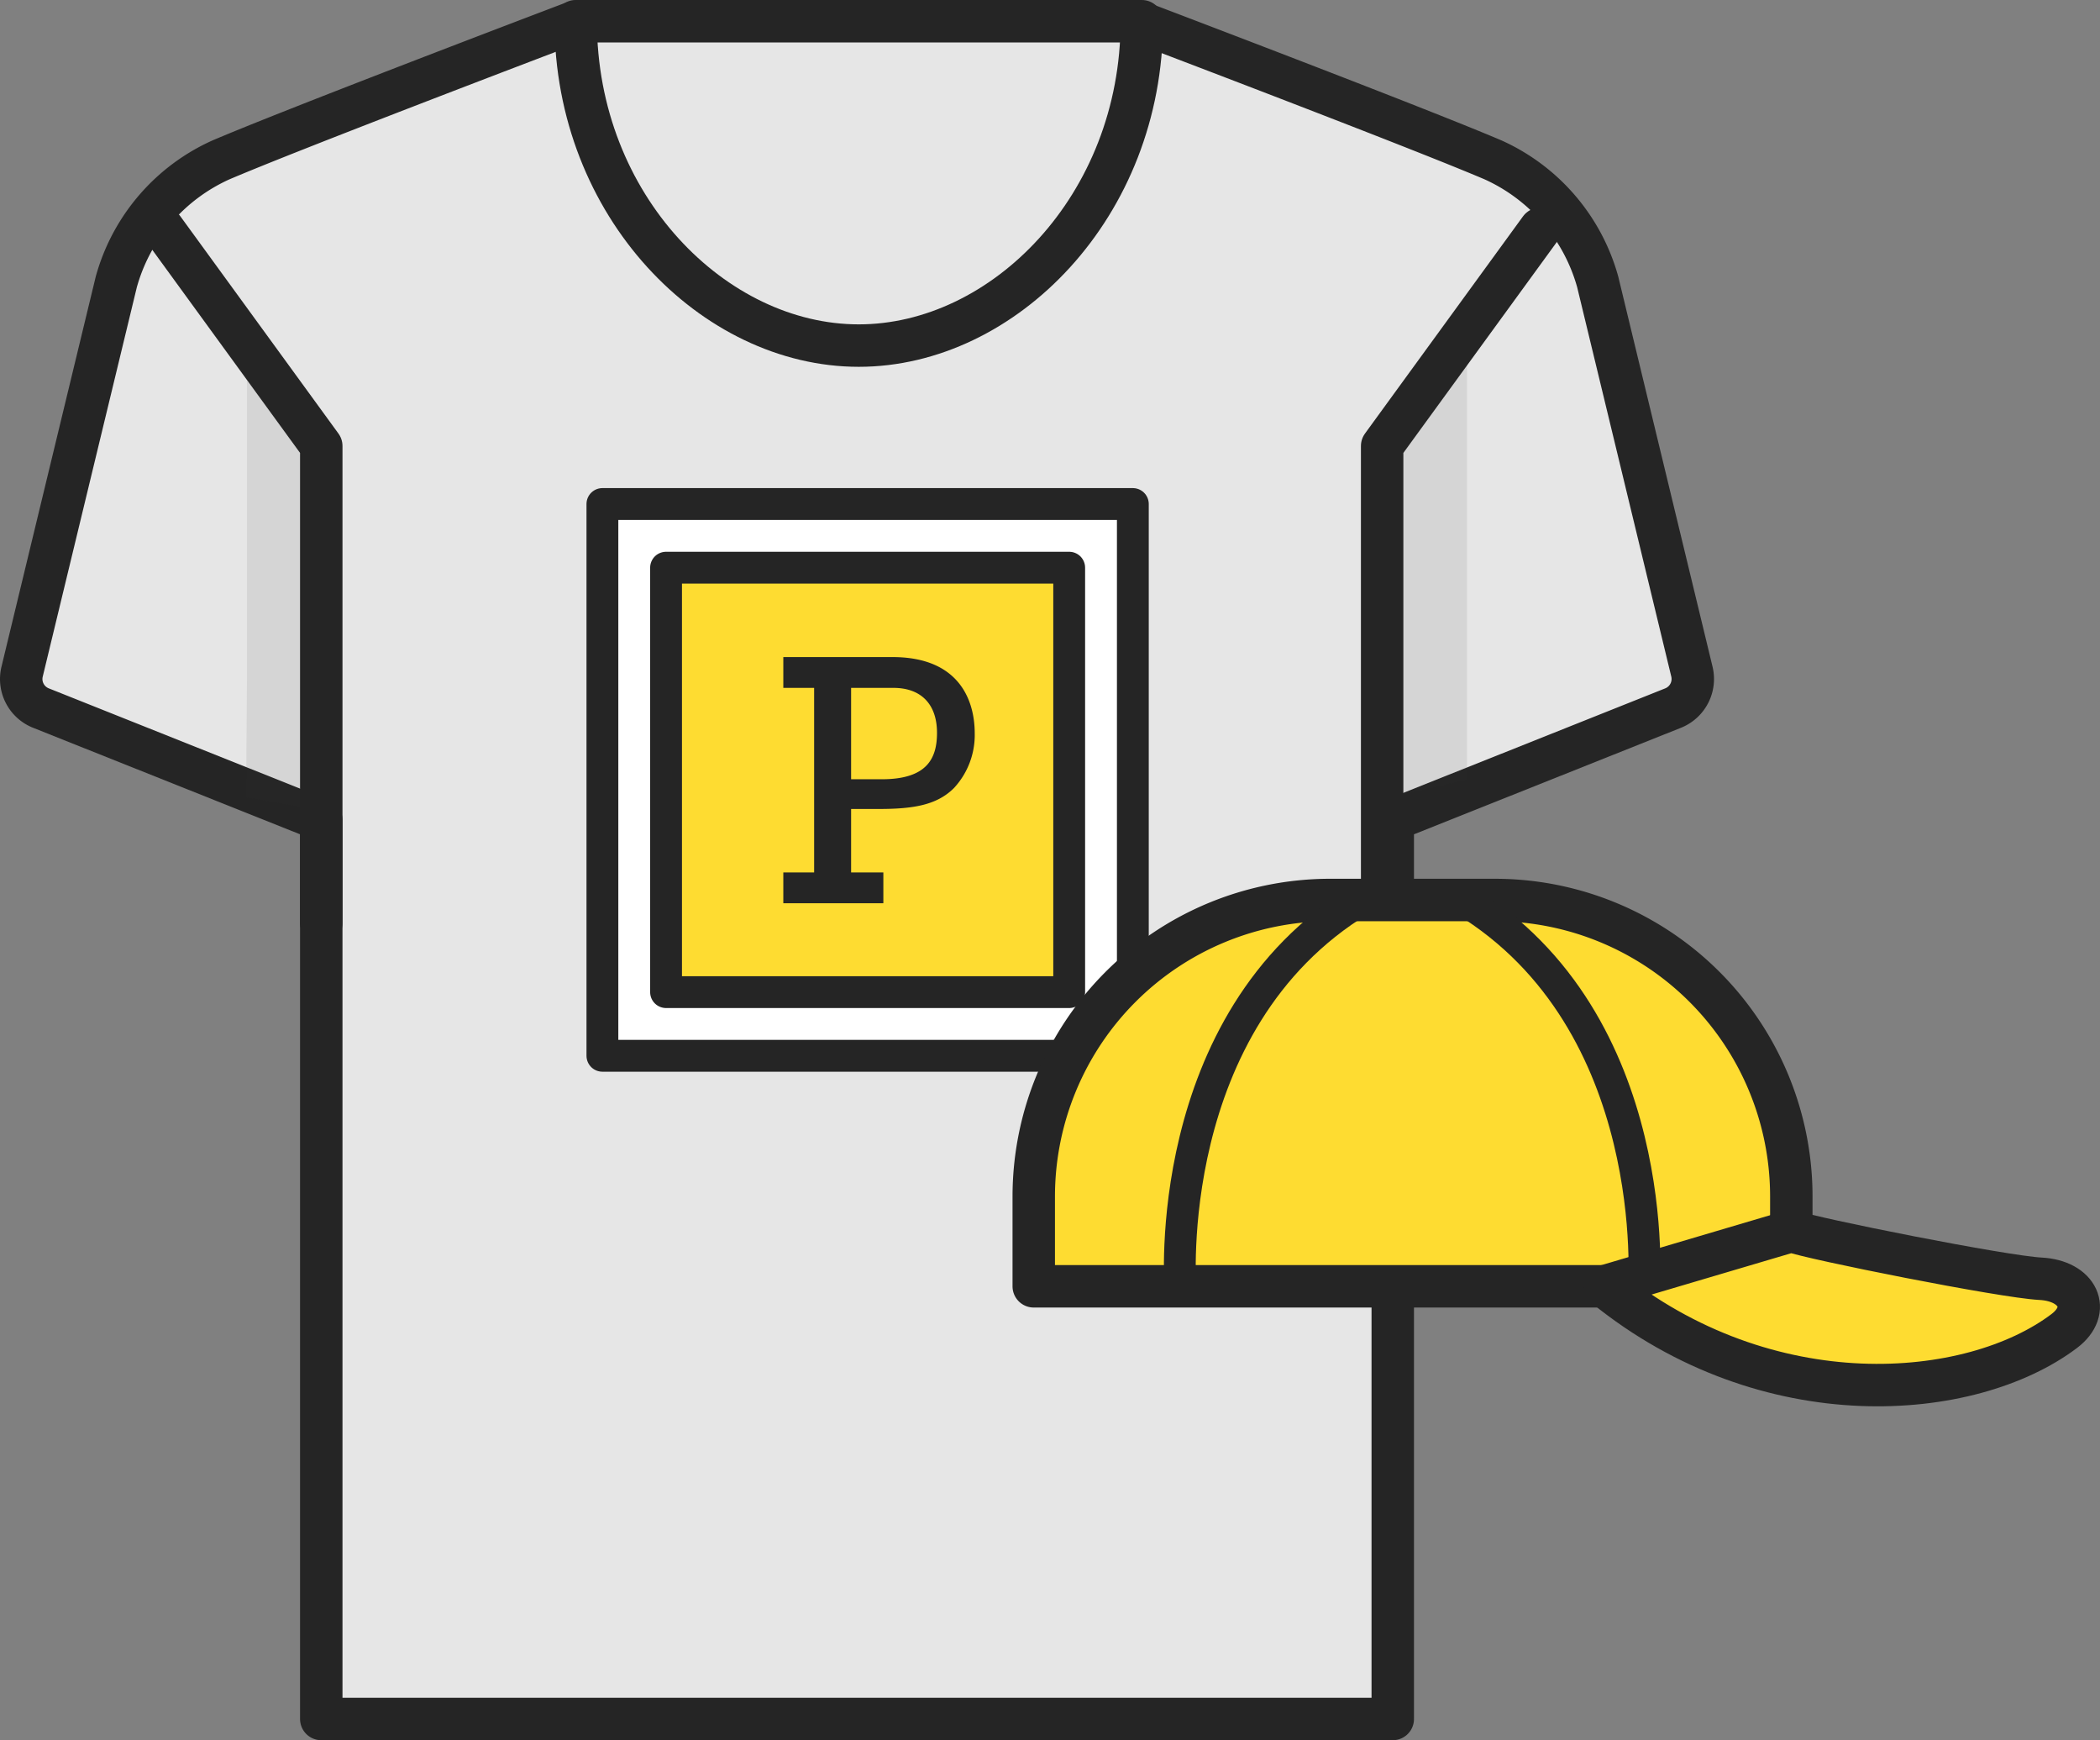<svg xmlns="http://www.w3.org/2000/svg" viewBox="0 0 197.95 164"><rect x="0" y="0" width="197.95" height="164" fill="#808080" stroke="none"/><title>swag</title><g id="Layer_2" data-name="Layer 2"><g id="Layer_1-2" data-name="Layer 1"><path d="M159.482,63.294l-.822-3.403-1.317-5.448,0,0-6.741-27.883a17.862,17.862,0,0,0-9.85-11.486c-6.675-2.849-28.692-11.233-33.034-12.884A2.913,2.913,0,0,0,106.68,2H54.891a2.921,2.921,0,0,0-1.042.191C49.508,3.84,27.494,12.223,20.815,15.074A17.813,17.813,0,0,0,11.071,26.19c-.013.041-.023.076-.033.111-.008.027-.018.059-.025.083l-.007.024c-.022.078-.039.143-.051.189l-6.73,27.844h0L2.083,63.304a2.942,2.942,0,0,0,1.77,3.423L30.284,77.271v0l0,0V162h101V77.272h0L157.713,66.729A2.952,2.952,0,0,0,159.482,63.294Z" style="fill:#e6e6e6;stroke:#252525;stroke-linecap:round;stroke-linejoin:round;stroke-width:4px"/><rect x="56.784" y="47.5" width="50" height="52" style="fill:#fff;stroke:#252525;stroke-linecap:round;stroke-linejoin:round;stroke-width:3px"/><rect x="62.784" y="53.5" width="38" height="40" style="fill:#fedc31;stroke:#252525;stroke-linecap:round;stroke-linejoin:round;stroke-width:3px"/><path d="M80.948,32.569c13.645,0,26.682-13.124,26.682-30.569H54.266C54.266,19.446,67.305,32.569,80.948,32.569Z" style="fill:#e6e6e6;stroke:#252525;stroke-linecap:round;stroke-linejoin:round;stroke-width:4px"/><polygon points="23.284 60.567 23.284 63.808 23.196 75.151 30.284 76.398 30.284 63.808 30.284 60.567 30.284 44.8 23.284 33.224 23.284 60.567" style="fill:#333;fill-opacity:0.09"/><polygon points="138.284 31.913 131.284 43.489 131.284 59.256 131.284 62.497 131.284 75.087 138.284 73.478 138.284 62.497 138.284 59.256 138.284 31.913" style="fill:#333;fill-opacity:0.09"/><polyline points="30.284 87 30.284 42.033 15.386 21.563" style="fill:none;stroke:#252525;stroke-linecap:round;stroke-linejoin:round;stroke-width:4px"/><polyline points="130.284 87 130.284 42.033 145.182 21.563" style="fill:none;stroke:#252525;stroke-linecap:round;stroke-linejoin:round;stroke-width:4px"/><path d="M76.742,82.219H73.837V85.123h9.43V82.219H80.227V76.24h2.597c3.314,0,5.501-.376,7.107-1.982a7.349,7.349,0,0,0,1.948-5.159c0-2.938-1.333-7.175-7.756-7.175H73.837v2.904h2.904Zm3.485-8.781v-8.61H84.224c2.562,0,4.1,1.503,4.1,4.237,0,2.392-.922,4.373-5.193,4.373Z" style="fill:#252525"/><path d="M168.853,112.765A27.948,27.948,0,0,0,140.905,84.817H125.391a27.948,27.948,0,0,0-27.948,27.948v8.46h71.411Z" style="fill:#fedc31;stroke:#252525;stroke-linecap:round;stroke-linejoin:round;stroke-width:4px"/><path d="M111.266,121.409s-1.935-25.112,16.963-36.592" style="fill:none;stroke:#252525;stroke-linecap:round;stroke-linejoin:round;stroke-width:3px"/><path d="M154.958,121.409s1.935-25.112-16.963-36.592" style="fill:none;stroke:#252525;stroke-linecap:round;stroke-linejoin:round;stroke-width:3px"/><path d="M168.853,116.018c1.936.723,19.963,4.315,23.486,4.495s4.856,2.953,2.234,4.931c-8.806,6.641-27.958,8.251-43.314-4.22Z" style="fill:#fedc31;stroke:#252525;stroke-linecap:round;stroke-linejoin:round;stroke-width:4px"/></g></g></svg>